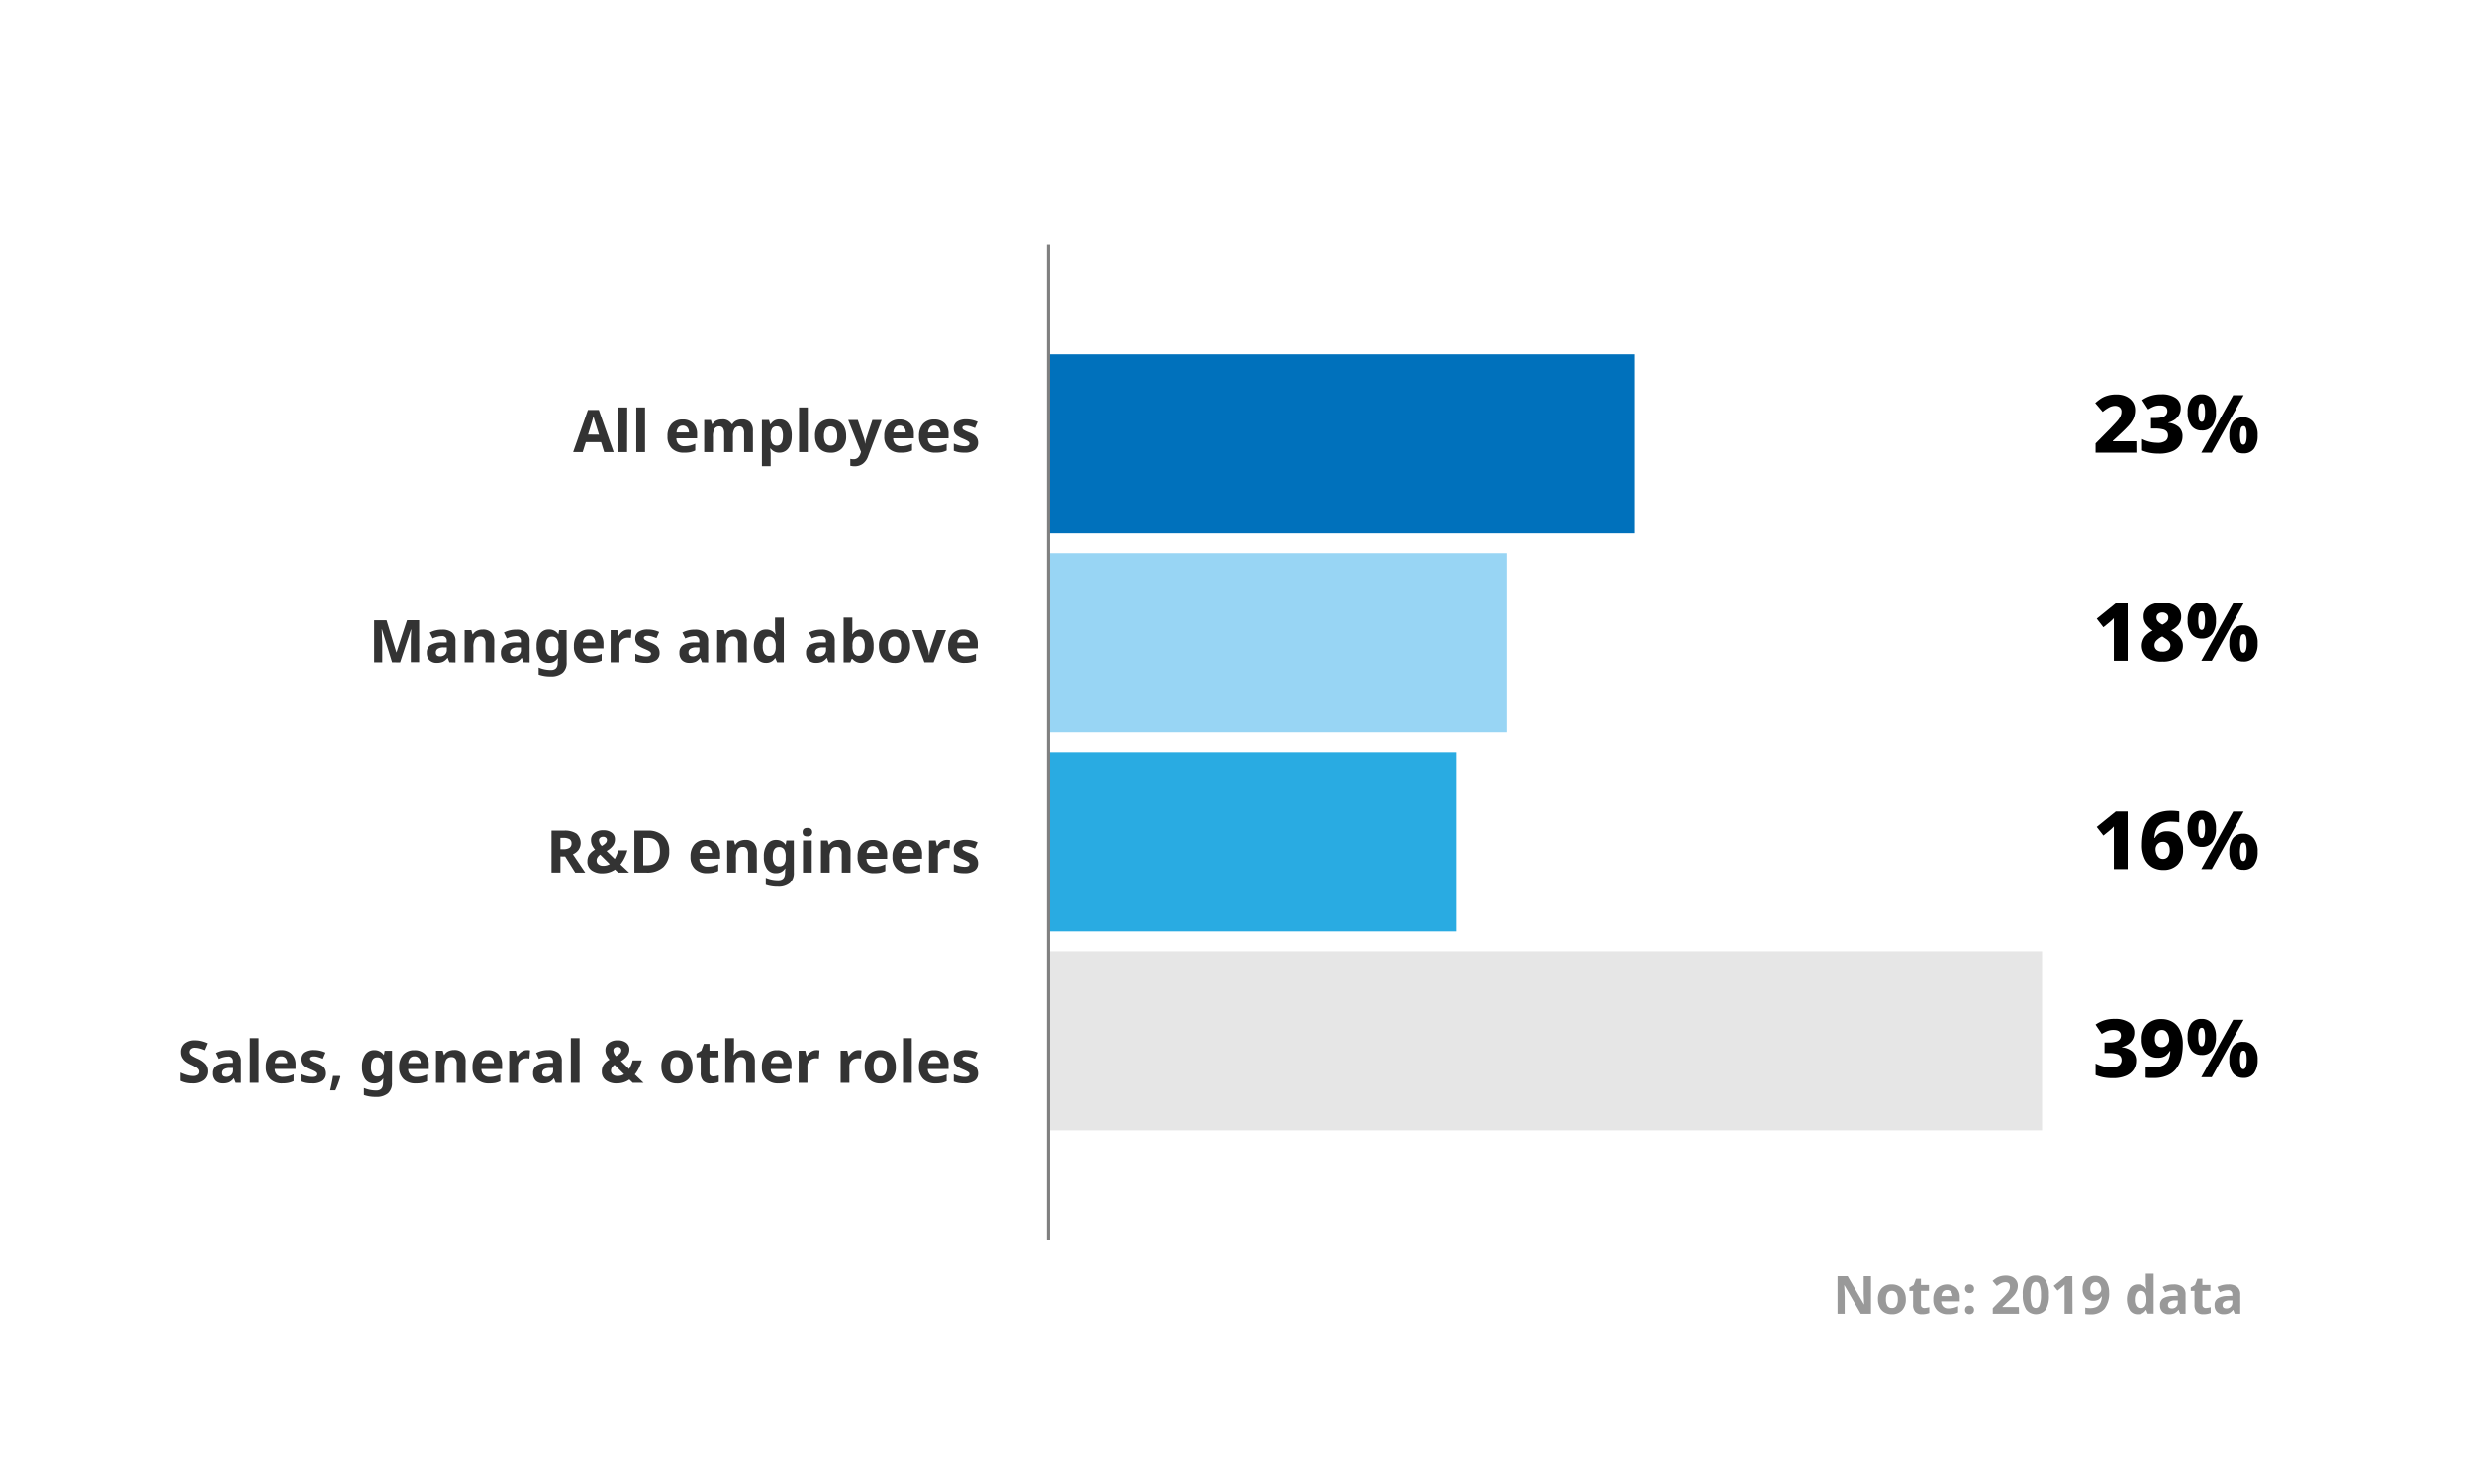 <svg xmlns="http://www.w3.org/2000/svg" viewBox="0 0 800 480"><defs><style>.cls-1{fill:#e6e6e6;}.cls-2{fill:#29abe2;}.cls-3{fill:#98d5f4;}.cls-4{fill:#0071bc;}.cls-5{fill:none;stroke:gray;stroke-miterlimit:10;}.cls-6{fill:#333;}.cls-7{fill:#999;}</style></defs><g id="Layer_1" data-name="Layer 1"><rect class="cls-1" x="339.01" y="307.66" width="321.32" height="57.91"/><rect class="cls-2" x="339.01" y="243.31" width="131.82" height="57.91"/><rect class="cls-3" x="339.01" y="178.96" width="148.3" height="57.91"/><rect class="cls-4" x="339.01" y="114.62" width="189.49" height="57.91"/><line class="cls-5" x1="339.01" y1="400.96" x2="339.01" y2="79.22"/></g><g id="Layer_3" data-name="Layer 3"><path class="cls-6" d="M195.37,146.22l-1-3.22h-4.94l-1,3.22h-3.09l4.78-13.62h3.52l4.8,13.62Zm-1.67-5.64c-.91-2.92-1.43-4.58-1.54-5s-.2-.69-.25-.91q-.3,1.18-1.75,5.87Z"/><path class="cls-6" d="M202.78,146.22H200V131.79h2.83Z"/><path class="cls-6" d="M208.58,146.22h-2.83V131.79h2.83Z"/><path class="cls-6" d="M221.18,146.41a5.37,5.37,0,0,1-3.92-1.38,5.24,5.24,0,0,1-1.41-3.92,5.75,5.75,0,0,1,1.31-4,4.62,4.62,0,0,1,3.6-1.42,4.54,4.54,0,0,1,3.42,1.25,4.72,4.72,0,0,1,1.23,3.46v1.37h-6.69a2.76,2.76,0,0,0,.71,1.89,2.53,2.53,0,0,0,1.88.67,7.81,7.81,0,0,0,1.77-.19,9.14,9.14,0,0,0,1.74-.62v2.19a6.87,6.87,0,0,1-1.58.55A10.11,10.11,0,0,1,221.18,146.41Zm-.4-8.74a1.79,1.79,0,0,0-1.41.57,2.65,2.65,0,0,0-.59,1.62h4a2.36,2.36,0,0,0-.54-1.62A1.87,1.87,0,0,0,220.78,137.67Z"/><path class="cls-6" d="M237,146.22h-2.83v-6.05a3.09,3.09,0,0,0-.38-1.69,1.33,1.33,0,0,0-1.18-.56,1.72,1.72,0,0,0-1.58.8,5.2,5.2,0,0,0-.49,2.62v4.88h-2.83V135.85h2.16l.38,1.33h.16a2.89,2.89,0,0,1,1.2-1.12,3.92,3.92,0,0,1,1.81-.4,3.25,3.25,0,0,1,3.16,1.52h.25a2.79,2.79,0,0,1,1.23-1.12,4,4,0,0,1,1.83-.4,3.65,3.65,0,0,1,2.67.9,4,4,0,0,1,.9,2.9v6.76h-2.84v-6.05a3.09,3.09,0,0,0-.37-1.69,1.34,1.34,0,0,0-1.19-.56,1.77,1.77,0,0,0-1.55.74A4.26,4.26,0,0,0,237,141Z"/><path class="cls-6" d="M252.06,146.41a3.41,3.41,0,0,1-2.86-1.33h-.15c.1.87.15,1.37.15,1.51v4.2h-2.83V135.85h2.3l.39,1.35h.14a3.26,3.26,0,0,1,2.94-1.54,3.35,3.35,0,0,1,2.87,1.42,6.57,6.57,0,0,1,1,3.94,7.62,7.62,0,0,1-.49,2.88,4,4,0,0,1-1.38,1.87A3.55,3.55,0,0,1,252.06,146.41Zm-.83-8.49a1.78,1.78,0,0,0-1.53.65,3.61,3.61,0,0,0-.5,2.12V141a4.37,4.37,0,0,0,.49,2.39,1.76,1.76,0,0,0,1.57.73c1.27,0,1.91-1.05,1.91-3.14a4.48,4.48,0,0,0-.47-2.29A1.62,1.62,0,0,0,251.23,137.92Z"/><path class="cls-6" d="M261.22,146.22h-2.83V131.79h2.83Z"/><path class="cls-6" d="M273.61,141a5.56,5.56,0,0,1-1.33,4,4.85,4.85,0,0,1-3.72,1.43,5.17,5.17,0,0,1-2.64-.66,4.34,4.34,0,0,1-1.75-1.87,6.31,6.31,0,0,1-.61-2.86,5.55,5.55,0,0,1,1.32-4,4.88,4.88,0,0,1,3.73-1.41,5.17,5.17,0,0,1,2.64.65,4.32,4.32,0,0,1,1.75,1.86A6.23,6.23,0,0,1,273.61,141Zm-7.17,0a4.33,4.33,0,0,0,.51,2.33,1.8,1.8,0,0,0,1.64.79,1.76,1.76,0,0,0,1.63-.79,4.41,4.41,0,0,0,.5-2.33,4.31,4.31,0,0,0-.5-2.31,2.14,2.14,0,0,0-3.28,0A4.35,4.35,0,0,0,266.44,141Z"/><path class="cls-6" d="M274.28,135.85h3.1l2,5.84a8.24,8.24,0,0,1,.34,1.8h.06a7.88,7.88,0,0,1,.39-1.8l1.93-5.84h3l-4.39,11.7A5,5,0,0,1,279,150a4.35,4.35,0,0,1-2.61.81,6.29,6.29,0,0,1-1.44-.16v-2.24a4.84,4.84,0,0,0,1.11.12,2.08,2.08,0,0,0,1.32-.46,3,3,0,0,0,.87-1.39l.17-.51Z"/><path class="cls-6" d="M291.27,146.41a5.37,5.37,0,0,1-3.92-1.38,5.24,5.24,0,0,1-1.41-3.92,5.75,5.75,0,0,1,1.31-4,4.63,4.63,0,0,1,3.6-1.42,4.52,4.52,0,0,1,3.42,1.25,4.72,4.72,0,0,1,1.23,3.46v1.37h-6.69a2.76,2.76,0,0,0,.71,1.89,2.53,2.53,0,0,0,1.88.67,7.81,7.81,0,0,0,1.77-.19,8.91,8.91,0,0,0,1.74-.62v2.19a6.87,6.87,0,0,1-1.58.55A10,10,0,0,1,291.27,146.41Zm-.4-8.74a1.79,1.79,0,0,0-1.41.57,2.58,2.58,0,0,0-.58,1.62h4a2.41,2.41,0,0,0-.55-1.62A1.85,1.85,0,0,0,290.87,137.67Z"/><path class="cls-6" d="M302.49,146.41a5.35,5.35,0,0,1-3.91-1.38,5.24,5.24,0,0,1-1.41-3.92,5.75,5.75,0,0,1,1.3-4,4.64,4.64,0,0,1,3.61-1.42,4.55,4.55,0,0,1,3.42,1.25,4.72,4.72,0,0,1,1.22,3.46v1.37H300a2.72,2.72,0,0,0,.71,1.89,2.52,2.52,0,0,0,1.87.67,7.84,7.84,0,0,0,1.78-.19,9.39,9.39,0,0,0,1.74-.62v2.19a6.79,6.79,0,0,1-1.59.55A10,10,0,0,1,302.49,146.41Zm-.4-8.74a1.82,1.82,0,0,0-1.41.57,2.64,2.64,0,0,0-.58,1.62h4a2.31,2.31,0,0,0-.55-1.62A1.84,1.84,0,0,0,302.09,137.67Z"/><path class="cls-6" d="M316.26,143.14a2.84,2.84,0,0,1-1.11,2.43,5.44,5.44,0,0,1-3.31.84,10.57,10.57,0,0,1-1.93-.15,8.72,8.72,0,0,1-1.5-.45v-2.34a10,10,0,0,0,1.78.62,7.06,7.06,0,0,0,1.74.25c1,0,1.54-.3,1.54-.89a.77.77,0,0,0-.2-.54,3.27,3.27,0,0,0-.71-.48c-.33-.17-.78-.38-1.34-.61a8.91,8.91,0,0,1-1.75-.93,2.6,2.6,0,0,1-.82-1,3.23,3.23,0,0,1-.26-1.36,2.47,2.47,0,0,1,1.08-2.14,5.22,5.22,0,0,1,3-.75,8.69,8.69,0,0,1,3.65.81l-.85,2c-.52-.22-1-.4-1.46-.54a4.33,4.33,0,0,0-1.38-.22c-.84,0-1.25.23-1.25.68a.8.8,0,0,0,.4.66,12,12,0,0,0,1.77.83,8.16,8.16,0,0,1,1.78.91,2.75,2.75,0,0,1,.83,1A3,3,0,0,1,316.26,143.14Z"/><path class="cls-6" d="M126.79,214.22l-3.27-10.64h-.08c.12,2.17.18,3.61.18,4.34v6.3H121V200.66H125L128.17,211h.06l3.4-10.37h3.91v13.56h-2.68V207.8c0-.3,0-.65,0-1s.05-1.45.12-3.16h-.08l-3.5,10.62Z"/><path class="cls-6" d="M145.32,214.22l-.54-1.41h-.08a4.06,4.06,0,0,1-1.47,1.25,4.76,4.76,0,0,1-2,.35,3.21,3.21,0,0,1-2.35-.85,3.3,3.3,0,0,1-.86-2.44,2.71,2.71,0,0,1,1.16-2.43,6.72,6.72,0,0,1,3.48-.87l1.8,0v-.46a1.42,1.42,0,0,0-1.62-1.58,7.39,7.39,0,0,0-2.92.76l-.94-1.91a8.41,8.41,0,0,1,4-.94,4.94,4.94,0,0,1,3.2.91,3.36,3.36,0,0,1,1.11,2.76v6.91Zm-.83-4.8-1.1,0a3.46,3.46,0,0,0-1.83.44,1.39,1.39,0,0,0-.61,1.24q0,1.2,1.38,1.2a2.16,2.16,0,0,0,1.57-.57,2,2,0,0,0,.59-1.5Z"/><path class="cls-6" d="M159.79,214.22H157v-6.05a3,3,0,0,0-.4-1.69,1.47,1.47,0,0,0-1.27-.56,1.91,1.91,0,0,0-1.72.79,5,5,0,0,0-.53,2.63v4.88h-2.83V203.85h2.17l.37,1.33h.16a3,3,0,0,1,1.31-1.14,4.51,4.51,0,0,1,1.88-.38,3.6,3.6,0,0,1,2.75,1,3.93,3.93,0,0,1,.94,2.82Z"/><path class="cls-6" d="M169.29,214.22l-.55-1.41h-.07a4.23,4.23,0,0,1-1.47,1.25,4.84,4.84,0,0,1-2,.35,3.22,3.22,0,0,1-2.35-.85,3.3,3.3,0,0,1-.86-2.44,2.73,2.73,0,0,1,1.16-2.43,6.75,6.75,0,0,1,3.48-.87l1.8,0v-.46a1.41,1.41,0,0,0-1.61-1.58,7.39,7.39,0,0,0-2.92.76l-.94-1.91a8.37,8.37,0,0,1,4-.94,4.92,4.92,0,0,1,3.2.91,3.36,3.36,0,0,1,1.11,2.76v6.91Zm-.84-4.8-1.09,0a3.5,3.5,0,0,0-1.84.44,1.4,1.4,0,0,0-.6,1.24c0,.8.46,1.2,1.37,1.2a2.15,2.15,0,0,0,1.57-.57,1.94,1.94,0,0,0,.59-1.5Z"/><path class="cls-6" d="M183.24,214.24a4.32,4.32,0,0,1-1.3,3.39,5.72,5.72,0,0,1-3.89,1.16,11.07,11.07,0,0,1-3.87-.61v-2.27a10.26,10.26,0,0,0,4,.8c1.45,0,2.18-.79,2.18-2.36v-.2l.08-1.27h-.08a3.27,3.27,0,0,1-2.94,1.53,3.34,3.34,0,0,1-2.89-1.44,6.64,6.64,0,0,1-1-3.91,6.54,6.54,0,0,1,1.07-4,3.44,3.44,0,0,1,2.92-1.42,3.49,3.49,0,0,1,3,1.52h.07l.24-1.33h2.39Zm-4.77-2.05a1.91,1.91,0,0,0,1.63-.65,3.55,3.55,0,0,0,.5-2.12v-.35a4.24,4.24,0,0,0-.52-2.38,1.87,1.87,0,0,0-1.66-.73c-1.33,0-2,1-2,3.13a4.36,4.36,0,0,0,.5,2.33A1.68,1.68,0,0,0,178.47,212.19Z"/><path class="cls-6" d="M190.89,214.41A5.35,5.35,0,0,1,187,213a5.24,5.24,0,0,1-1.41-3.92,5.75,5.75,0,0,1,1.3-4,4.64,4.64,0,0,1,3.61-1.42,4.55,4.55,0,0,1,3.42,1.25,4.72,4.72,0,0,1,1.22,3.46v1.37h-6.68a2.72,2.72,0,0,0,.71,1.89,2.5,2.5,0,0,0,1.87.67,7.69,7.69,0,0,0,1.77-.19,9.22,9.22,0,0,0,1.75-.62v2.19a7,7,0,0,1-1.59.55A10,10,0,0,1,190.89,214.41Zm-.4-8.74a1.79,1.79,0,0,0-1.41.57,2.64,2.64,0,0,0-.58,1.62h4a2.31,2.31,0,0,0-.55-1.62A1.85,1.85,0,0,0,190.49,205.67Z"/><path class="cls-6" d="M203.21,203.66a4.3,4.3,0,0,1,1,.08l-.21,2.65a3.37,3.37,0,0,0-.84-.09,3,3,0,0,0-2.11.7,2.51,2.51,0,0,0-.76,1.94v5.28h-2.83V203.85h2.15l.42,1.75h.13a4,4,0,0,1,1.31-1.41A3.17,3.17,0,0,1,203.21,203.66Z"/><path class="cls-6" d="M213.29,211.14a2.84,2.84,0,0,1-1.11,2.43,5.45,5.45,0,0,1-3.32.84,10.73,10.73,0,0,1-1.93-.15,8.35,8.35,0,0,1-1.49-.45v-2.34a10,10,0,0,0,1.78.62,7.06,7.06,0,0,0,1.74.25c1,0,1.54-.3,1.54-.89a.73.73,0,0,0-.21-.54,2.93,2.93,0,0,0-.7-.48c-.34-.17-.78-.38-1.34-.61a9,9,0,0,1-1.76-.93,2.66,2.66,0,0,1-.81-1,3.23,3.23,0,0,1-.26-1.36,2.48,2.48,0,0,1,1.07-2.14,5.27,5.27,0,0,1,3-.75,8.69,8.69,0,0,1,3.65.81l-.86,2c-.52-.22-1-.4-1.45-.54a4.33,4.33,0,0,0-1.38-.22c-.84,0-1.26.23-1.26.68a.81.81,0,0,0,.41.66,11.69,11.69,0,0,0,1.76.83,8.28,8.28,0,0,1,1.79.91,2.86,2.86,0,0,1,.83,1A3,3,0,0,1,213.29,211.14Z"/><path class="cls-6" d="M227,214.22l-.55-1.41h-.07a4.23,4.23,0,0,1-1.47,1.25,4.79,4.79,0,0,1-2,.35,3.25,3.25,0,0,1-2.36-.85,3.29,3.29,0,0,1-.85-2.44,2.72,2.72,0,0,1,1.15-2.43,6.75,6.75,0,0,1,3.48-.87l1.8,0v-.46a1.41,1.41,0,0,0-1.61-1.58,7.39,7.39,0,0,0-2.92.76l-.94-1.91a8.37,8.37,0,0,1,4-.94,4.92,4.92,0,0,1,3.2.91,3.36,3.36,0,0,1,1.12,2.76v6.91Zm-.84-4.8-1.09,0a3.53,3.53,0,0,0-1.84.44,1.4,1.4,0,0,0-.6,1.24c0,.8.46,1.2,1.37,1.2a2.19,2.19,0,0,0,1.58-.57,2,2,0,0,0,.58-1.5Z"/><path class="cls-6" d="M241.48,214.22h-2.83v-6.05a2.91,2.91,0,0,0-.4-1.69,1.45,1.45,0,0,0-1.27-.56,1.89,1.89,0,0,0-1.71.79,4.86,4.86,0,0,0-.53,2.63v4.88h-2.83V203.85h2.16l.38,1.33h.16a3,3,0,0,1,1.3-1.14,4.52,4.52,0,0,1,1.89-.38,3.57,3.57,0,0,1,2.74,1,3.89,3.89,0,0,1,.94,2.82Z"/><path class="cls-6" d="M247.68,214.41a3.35,3.35,0,0,1-2.87-1.42,7.91,7.91,0,0,1,0-7.91,3.44,3.44,0,0,1,2.92-1.42,3.37,3.37,0,0,1,3,1.52h.09a11.7,11.7,0,0,1-.21-2.07v-3.32h2.84v14.43h-2.17l-.55-1.34h-.12A3.23,3.23,0,0,1,247.68,214.41Zm1-2.26a1.9,1.9,0,0,0,1.59-.63,3.69,3.69,0,0,0,.56-2.14v-.31a4.25,4.25,0,0,0-.52-2.39,1.91,1.91,0,0,0-1.67-.72,1.66,1.66,0,0,0-1.47.8,4.25,4.25,0,0,0-.53,2.33,4.09,4.09,0,0,0,.53,2.3A1.72,1.72,0,0,0,248.67,212.15Z"/><path class="cls-6" d="M267.94,214.22l-.55-1.41h-.07a4.23,4.23,0,0,1-1.47,1.25,4.79,4.79,0,0,1-2,.35,3.21,3.21,0,0,1-2.35-.85,3.26,3.26,0,0,1-.86-2.44,2.72,2.72,0,0,1,1.15-2.43,6.76,6.76,0,0,1,3.49-.87l1.8,0v-.46a1.42,1.42,0,0,0-1.62-1.58,7.39,7.39,0,0,0-2.92.76l-.94-1.91a8.4,8.4,0,0,1,4-.94,4.9,4.9,0,0,1,3.2.91,3.33,3.33,0,0,1,1.12,2.76v6.91Zm-.83-4.8-1.1,0a3.53,3.53,0,0,0-1.84.44,1.4,1.4,0,0,0-.6,1.24c0,.8.46,1.2,1.37,1.2a2.19,2.19,0,0,0,1.58-.57,2,2,0,0,0,.59-1.5Z"/><path class="cls-6" d="M278.6,203.66a3.35,3.35,0,0,1,2.88,1.43,6.62,6.62,0,0,1,1,3.93,6.43,6.43,0,0,1-1.08,4,3.73,3.73,0,0,1-5.78.08h-.2l-.47,1.14h-2.16V199.79h2.83v3.36c0,.42,0,1.11-.11,2h.11A3.26,3.26,0,0,1,278.6,203.66Zm-.91,2.26a1.78,1.78,0,0,0-1.53.65,3.69,3.69,0,0,0-.5,2.12V209a4.36,4.36,0,0,0,.5,2.39,1.75,1.75,0,0,0,1.57.73,1.6,1.6,0,0,0,1.39-.8,4.42,4.42,0,0,0,.51-2.34,4.06,4.06,0,0,0-.52-2.29A1.64,1.64,0,0,0,277.69,205.92Z"/><path class="cls-6" d="M294.28,209a5.57,5.57,0,0,1-1.34,4,4.85,4.85,0,0,1-3.72,1.43,5.16,5.16,0,0,1-2.63-.66,4.36,4.36,0,0,1-1.76-1.87,6.44,6.44,0,0,1-.61-2.86,5.55,5.55,0,0,1,1.33-4,4.87,4.87,0,0,1,3.73-1.41,5.16,5.16,0,0,1,2.63.65,4.34,4.34,0,0,1,1.76,1.86A6.23,6.23,0,0,1,294.28,209Zm-7.17,0a4.43,4.43,0,0,0,.5,2.33,1.83,1.83,0,0,0,1.65.79,1.78,1.78,0,0,0,1.63-.79,4.42,4.42,0,0,0,.49-2.33,4.22,4.22,0,0,0-.5-2.31,2.13,2.13,0,0,0-3.27,0A4.35,4.35,0,0,0,287.11,209Z"/><path class="cls-6" d="M298.9,214.22,295,203.85h3l2,5.91a9.06,9.06,0,0,1,.4,2.13h.07a8.2,8.2,0,0,1,.42-2.13l2-5.91h3l-4,10.37Z"/><path class="cls-6" d="M311.93,214.41A5.35,5.35,0,0,1,308,213a5.24,5.24,0,0,1-1.41-3.92,5.75,5.75,0,0,1,1.3-4,4.64,4.64,0,0,1,3.61-1.42,4.55,4.55,0,0,1,3.42,1.25,4.72,4.72,0,0,1,1.23,3.46v1.37h-6.69a2.76,2.76,0,0,0,.71,1.89,2.52,2.52,0,0,0,1.87.67,7.84,7.84,0,0,0,1.78-.19,9.39,9.39,0,0,0,1.74-.62v2.19a6.79,6.79,0,0,1-1.59.55A10,10,0,0,1,311.93,214.41Zm-.39-8.74a1.83,1.83,0,0,0-1.42.57,2.71,2.71,0,0,0-.58,1.62h4a2.31,2.31,0,0,0-.55-1.62A1.83,1.83,0,0,0,311.54,205.67Z"/><path class="cls-6" d="M181.23,277v5.2h-2.88V268.66h4a6.74,6.74,0,0,1,4.09,1,4,4,0,0,1,.67,5.18,4.36,4.36,0,0,1-1.86,1.46l4,5.91H186l-3.24-5.2Zm0-2.34h.93a3.58,3.58,0,0,0,2-.45,1.64,1.64,0,0,0,.65-1.43,1.49,1.49,0,0,0-.67-1.38,4,4,0,0,0-2.05-.4h-.87Z"/><path class="cls-6" d="M203.44,282.22h-3.5l-1.07-1a6.84,6.84,0,0,1-4,1.23,5.68,5.68,0,0,1-3.59-1,3.37,3.37,0,0,1-1.33-2.81,4,4,0,0,1,.56-2.17,5.41,5.41,0,0,1,1.92-1.67,6,6,0,0,1-1-1.53,3.92,3.92,0,0,1-.31-1.59,2.75,2.75,0,0,1,1.08-2.27,4.46,4.46,0,0,1,2.89-.86,4.35,4.35,0,0,1,2.76.8,2.57,2.57,0,0,1,1,2.15,3.41,3.41,0,0,1-.64,2,6.2,6.2,0,0,1-2.07,1.74l2.64,2.57a11.19,11.19,0,0,0,1.14-2.79h2.95a12.86,12.86,0,0,1-.92,2.44,11.08,11.08,0,0,1-1.33,2.12Zm-10.51-3.93a1.55,1.55,0,0,0,.59,1.27,2.4,2.4,0,0,0,1.54.47,4,4,0,0,0,2.11-.56l-3.08-3.06a3.6,3.6,0,0,0-.85.85A1.74,1.74,0,0,0,192.93,278.29Zm3.33-6.58a.93.93,0,0,0-.34-.77,1.28,1.28,0,0,0-.86-.29,1.49,1.49,0,0,0-1,.3,1,1,0,0,0-.36.85,2.86,2.86,0,0,0,.89,1.8,5.43,5.43,0,0,0,1.22-.88A1.41,1.41,0,0,0,196.26,271.71Z"/><path class="cls-6" d="M216.4,275.31a6.69,6.69,0,0,1-1.91,5.13,7.76,7.76,0,0,1-5.5,1.78h-3.85V268.66h4.26a7.15,7.15,0,0,1,5.16,1.75A6.45,6.45,0,0,1,216.4,275.31Zm-3,.08c0-2.92-1.29-4.37-3.86-4.37H208v8.83h1.23C212,279.85,213.41,278.36,213.41,275.39Z"/><path class="cls-6" d="M228.62,282.41A5.37,5.37,0,0,1,224.7,281a5.24,5.24,0,0,1-1.41-3.92,5.79,5.79,0,0,1,1.3-4,4.66,4.66,0,0,1,3.61-1.42,4.54,4.54,0,0,1,3.42,1.25,4.72,4.72,0,0,1,1.23,3.46v1.37h-6.69a2.76,2.76,0,0,0,.71,1.89,2.53,2.53,0,0,0,1.88.67,7.81,7.81,0,0,0,1.77-.19,9.14,9.14,0,0,0,1.74-.62v2.19a6.87,6.87,0,0,1-1.58.55A10.11,10.11,0,0,1,228.62,282.41Zm-.4-8.74a1.79,1.79,0,0,0-1.41.57,2.65,2.65,0,0,0-.59,1.62h4a2.36,2.36,0,0,0-.54-1.62A1.87,1.87,0,0,0,228.22,273.67Z"/><path class="cls-6" d="M244.72,282.22h-2.83v-6.05a2.91,2.91,0,0,0-.4-1.69,1.45,1.45,0,0,0-1.27-.56,1.89,1.89,0,0,0-1.71.79,4.86,4.86,0,0,0-.53,2.63v4.88h-2.83V271.85h2.16l.38,1.33h.16a3,3,0,0,1,1.3-1.14,4.52,4.52,0,0,1,1.89-.38,3.57,3.57,0,0,1,2.74,1,3.89,3.89,0,0,1,.94,2.82Z"/><path class="cls-6" d="M256.7,282.24a4.32,4.32,0,0,1-1.3,3.39,5.72,5.72,0,0,1-3.89,1.16,11.17,11.17,0,0,1-3.88-.61v-2.27a10.34,10.34,0,0,0,4.05.8c1.45,0,2.18-.79,2.18-2.36v-.2l.08-1.27h-.08a3.27,3.27,0,0,1-2.94,1.53A3.34,3.34,0,0,1,248,281a6.64,6.64,0,0,1-1-3.91,6.54,6.54,0,0,1,1.07-4,3.43,3.43,0,0,1,2.92-1.42,3.49,3.49,0,0,1,3,1.52h.07l.23-1.33h2.4Zm-4.77-2.05a1.91,1.91,0,0,0,1.63-.65,3.56,3.56,0,0,0,.49-2.12v-.35a4.25,4.25,0,0,0-.51-2.38,1.88,1.88,0,0,0-1.66-.73c-1.33,0-2,1-2,3.13a4.27,4.27,0,0,0,.5,2.33A1.68,1.68,0,0,0,251.93,280.19Z"/><path class="cls-6" d="M259.54,269.17c0-.92.51-1.38,1.54-1.38s1.54.46,1.54,1.38a1.36,1.36,0,0,1-.39,1,1.62,1.62,0,0,1-1.15.36C260.05,270.56,259.54,270.1,259.54,269.17Zm2.95,13.05h-2.83V271.85h2.83Z"/><path class="cls-6" d="M275,282.22H272.2v-6.05a2.91,2.91,0,0,0-.4-1.69,1.45,1.45,0,0,0-1.27-.56,1.89,1.89,0,0,0-1.71.79,4.86,4.86,0,0,0-.53,2.63v4.88h-2.83V271.85h2.16l.38,1.33h.16a3,3,0,0,1,1.3-1.14,4.52,4.52,0,0,1,1.89-.38,3.59,3.59,0,0,1,2.74,1,3.89,3.89,0,0,1,.94,2.82Z"/><path class="cls-6" d="M282.64,282.41a5.37,5.37,0,0,1-3.92-1.38,5.24,5.24,0,0,1-1.41-3.92,5.75,5.75,0,0,1,1.31-4,4.63,4.63,0,0,1,3.6-1.42,4.52,4.52,0,0,1,3.42,1.25,4.72,4.72,0,0,1,1.23,3.46v1.37h-6.69a2.76,2.76,0,0,0,.71,1.89,2.53,2.53,0,0,0,1.88.67,7.81,7.81,0,0,0,1.77-.19,8.91,8.91,0,0,0,1.74-.62v2.19a6.87,6.87,0,0,1-1.58.55A10,10,0,0,1,282.64,282.41Zm-.4-8.74a1.79,1.79,0,0,0-1.41.57,2.58,2.58,0,0,0-.58,1.62h4a2.41,2.41,0,0,0-.55-1.62A1.85,1.85,0,0,0,282.24,273.67Z"/><path class="cls-6" d="M293.86,282.41A5.35,5.35,0,0,1,290,281a5.24,5.24,0,0,1-1.41-3.92,5.75,5.75,0,0,1,1.3-4,4.64,4.64,0,0,1,3.61-1.42,4.55,4.55,0,0,1,3.42,1.25,4.72,4.72,0,0,1,1.22,3.46v1.37h-6.68a2.72,2.72,0,0,0,.71,1.89,2.52,2.52,0,0,0,1.87.67,7.84,7.84,0,0,0,1.78-.19,9.39,9.39,0,0,0,1.74-.62v2.19a6.79,6.79,0,0,1-1.59.55A10,10,0,0,1,293.86,282.41Zm-.4-8.74a1.82,1.82,0,0,0-1.41.57,2.64,2.64,0,0,0-.58,1.62h4a2.31,2.31,0,0,0-.55-1.62A1.84,1.84,0,0,0,293.46,273.67Z"/><path class="cls-6" d="M306.18,271.66a4.3,4.3,0,0,1,1,.08l-.21,2.65a3.37,3.37,0,0,0-.84-.09,3,3,0,0,0-2.11.7,2.51,2.51,0,0,0-.75,1.94v5.28H300.4V271.85h2.14l.42,1.75h.13a4,4,0,0,1,1.31-1.41A3.17,3.17,0,0,1,306.18,271.66Z"/><path class="cls-6" d="M316.26,279.14a2.84,2.84,0,0,1-1.11,2.43,5.45,5.45,0,0,1-3.32.84,10.73,10.73,0,0,1-1.93-.15,8.61,8.61,0,0,1-1.49-.45v-2.34a10,10,0,0,0,1.78.62,7.06,7.06,0,0,0,1.74.25c1,0,1.54-.3,1.54-.89a.73.73,0,0,0-.21-.54,2.93,2.93,0,0,0-.7-.48c-.34-.17-.78-.38-1.34-.61a9,9,0,0,1-1.76-.93,2.66,2.66,0,0,1-.81-1,3.23,3.23,0,0,1-.26-1.36,2.48,2.48,0,0,1,1.07-2.14,5.27,5.27,0,0,1,3-.75,8.69,8.69,0,0,1,3.65.81l-.86,2a14.76,14.76,0,0,0-1.45-.54,4.33,4.33,0,0,0-1.38-.22c-.84,0-1.26.23-1.26.68a.81.81,0,0,0,.41.66,11.47,11.47,0,0,0,1.77.83,8.41,8.41,0,0,1,1.78.91,2.86,2.86,0,0,1,.83,1A3,3,0,0,1,316.26,279.14Z"/><path class="cls-6" d="M67.17,346.46a3.5,3.5,0,0,1-1.32,2.89,5.72,5.72,0,0,1-3.68,1.06,8.54,8.54,0,0,1-3.84-.82v-2.67a15.12,15.12,0,0,0,2.32.86,6.82,6.82,0,0,0,1.74.25,2.52,2.52,0,0,0,1.46-.36,1.25,1.25,0,0,0,.5-1.07,1.15,1.15,0,0,0-.22-.71,2.44,2.44,0,0,0-.66-.6,16.24,16.24,0,0,0-1.75-.92,8.46,8.46,0,0,1-1.87-1.12,4.41,4.41,0,0,1-1-1.25,3.57,3.57,0,0,1-.37-1.67,3.46,3.46,0,0,1,1.22-2.83,5,5,0,0,1,3.37-1,7.82,7.82,0,0,1,2,.25,13.43,13.43,0,0,1,2,.7l-.93,2.24a11.77,11.77,0,0,0-1.8-.62,5.58,5.58,0,0,0-1.39-.18,1.85,1.85,0,0,0-1.25.38,1.33,1.33,0,0,0-.26,1.66,1.82,1.82,0,0,0,.56.54,14.58,14.58,0,0,0,1.82.95,7.29,7.29,0,0,1,2.61,1.83A3.54,3.54,0,0,1,67.17,346.46Z"/><path class="cls-6" d="M76,350.22l-.54-1.41h-.08a4.06,4.06,0,0,1-1.47,1.25,4.76,4.76,0,0,1-2,.35,3.21,3.21,0,0,1-2.35-.85,3.3,3.3,0,0,1-.86-2.44,2.73,2.73,0,0,1,1.16-2.43,6.75,6.75,0,0,1,3.48-.87l1.8-.05v-.46a1.41,1.41,0,0,0-1.62-1.57,7.4,7.4,0,0,0-2.92.75l-.93-1.91a8.34,8.34,0,0,1,4-.94,4.94,4.94,0,0,1,3.2.91A3.36,3.36,0,0,1,78,343.31v6.91Zm-.83-4.8-1.1,0a3.46,3.46,0,0,0-1.83.44,1.41,1.41,0,0,0-.61,1.24q0,1.2,1.38,1.2a2.16,2.16,0,0,0,1.57-.57,2,2,0,0,0,.59-1.5Z"/><path class="cls-6" d="M83.71,350.22H80.88V335.79h2.83Z"/><path class="cls-6" d="M91.38,350.41A5.37,5.37,0,0,1,87.46,349a5.24,5.24,0,0,1-1.41-3.92,5.79,5.79,0,0,1,1.3-4A4.64,4.64,0,0,1,91,339.66a4.54,4.54,0,0,1,3.42,1.25,4.72,4.72,0,0,1,1.23,3.46v1.37H88.92a2.76,2.76,0,0,0,.71,1.89,2.53,2.53,0,0,0,1.88.67,7.81,7.81,0,0,0,1.77-.19,9.14,9.14,0,0,0,1.74-.62v2.19a6.87,6.87,0,0,1-1.58.55A10.11,10.11,0,0,1,91.38,350.41Zm-.4-8.74a1.79,1.79,0,0,0-1.41.57,2.65,2.65,0,0,0-.59,1.62h4a2.36,2.36,0,0,0-.54-1.62A1.87,1.87,0,0,0,91,341.67Z"/><path class="cls-6" d="M105.14,347.14a2.86,2.86,0,0,1-1.1,2.43,5.47,5.47,0,0,1-3.32.84,10.57,10.57,0,0,1-1.93-.15,8.72,8.72,0,0,1-1.5-.45v-2.34a10,10,0,0,0,1.78.62,7.06,7.06,0,0,0,1.74.25c1,0,1.54-.3,1.54-.89a.77.77,0,0,0-.2-.54,3,3,0,0,0-.71-.48c-.33-.17-.78-.38-1.33-.61a8.75,8.75,0,0,1-1.76-.93,2.6,2.6,0,0,1-.82-1,3.24,3.24,0,0,1-.25-1.36,2.46,2.46,0,0,1,1.07-2.14,5.25,5.25,0,0,1,3-.75,8.65,8.65,0,0,1,3.64.81l-.85,2c-.52-.22-1-.4-1.46-.54a4.33,4.33,0,0,0-1.38-.22c-.84,0-1.25.23-1.25.68a.8.8,0,0,0,.4.66,12,12,0,0,0,1.77.83,8.16,8.16,0,0,1,1.78.91,2.66,2.66,0,0,1,.83,1A3,3,0,0,1,105.14,347.14Z"/><path class="cls-6" d="M110.12,348.23a28.06,28.06,0,0,1-1.63,4.44h-2c.4-1.64.72-3.19.94-4.65H110Z"/><path class="cls-6" d="M126.77,350.24a4.32,4.32,0,0,1-1.3,3.39,5.72,5.72,0,0,1-3.89,1.16,11.07,11.07,0,0,1-3.87-.61v-2.27a10.26,10.26,0,0,0,4,.8c1.45,0,2.18-.79,2.18-2.36v-.2l.08-1.27h-.08a3.27,3.27,0,0,1-2.94,1.53A3.34,3.34,0,0,1,118.1,349a6.64,6.64,0,0,1-1-3.91,6.54,6.54,0,0,1,1.07-4,3.43,3.43,0,0,1,2.92-1.42,3.49,3.49,0,0,1,3,1.52h.07l.24-1.33h2.39ZM122,348.19a1.91,1.91,0,0,0,1.63-.65,3.56,3.56,0,0,0,.49-2.12v-.34a4.26,4.26,0,0,0-.51-2.39A1.88,1.88,0,0,0,122,342c-1.33,0-2,1-2,3.13a4.27,4.27,0,0,0,.5,2.33A1.68,1.68,0,0,0,122,348.19Z"/><path class="cls-6" d="M134.42,350.41a5.35,5.35,0,0,1-3.91-1.38,5.24,5.24,0,0,1-1.41-3.92,5.75,5.75,0,0,1,1.3-4,4.64,4.64,0,0,1,3.61-1.42,4.55,4.55,0,0,1,3.42,1.25,4.72,4.72,0,0,1,1.22,3.46v1.37H132a2.77,2.77,0,0,0,.72,1.89,2.5,2.5,0,0,0,1.87.67,7.69,7.69,0,0,0,1.77-.19,9.22,9.22,0,0,0,1.75-.62v2.19a7.12,7.12,0,0,1-1.59.55A10,10,0,0,1,134.42,350.41Zm-.4-8.74a1.79,1.79,0,0,0-1.41.57,2.64,2.64,0,0,0-.58,1.62h4a2.36,2.36,0,0,0-.55-1.62A1.85,1.85,0,0,0,134,341.67Z"/><path class="cls-6" d="M150.53,350.22H147.7v-6.05a2.91,2.91,0,0,0-.4-1.69,1.47,1.47,0,0,0-1.27-.56,1.92,1.92,0,0,0-1.72.79,5,5,0,0,0-.53,2.63v4.88H141V339.85h2.17l.38,1.33h.15A3,3,0,0,1,145,340a4.51,4.51,0,0,1,1.88-.38,3.6,3.6,0,0,1,2.75,1,3.89,3.89,0,0,1,.94,2.82Z"/><path class="cls-6" d="M158.14,350.41a5.37,5.37,0,0,1-3.92-1.38,5.24,5.24,0,0,1-1.41-3.92,5.79,5.79,0,0,1,1.3-4,4.64,4.64,0,0,1,3.61-1.42,4.54,4.54,0,0,1,3.42,1.25,4.72,4.72,0,0,1,1.23,3.46v1.37h-6.69a2.76,2.76,0,0,0,.71,1.89,2.53,2.53,0,0,0,1.88.67,7.81,7.81,0,0,0,1.77-.19,9.14,9.14,0,0,0,1.74-.62v2.19a6.87,6.87,0,0,1-1.58.55A10.11,10.11,0,0,1,158.14,350.41Zm-.4-8.74a1.79,1.79,0,0,0-1.41.57,2.65,2.65,0,0,0-.59,1.62h4a2.36,2.36,0,0,0-.54-1.62A1.87,1.87,0,0,0,157.74,341.67Z"/><path class="cls-6" d="M170.46,339.66a4.26,4.26,0,0,1,.95.08l-.21,2.65a3.37,3.37,0,0,0-.84-.09,3,3,0,0,0-2.11.7,2.51,2.51,0,0,0-.75,1.94v5.28h-2.83V339.85h2.14l.42,1.75h.14a3.83,3.83,0,0,1,1.3-1.41A3.18,3.18,0,0,1,170.46,339.66Z"/><path class="cls-6" d="M179.7,350.22l-.55-1.41h-.08a4.06,4.06,0,0,1-1.47,1.25,4.76,4.76,0,0,1-2,.35,3.22,3.22,0,0,1-2.35-.85,3.3,3.3,0,0,1-.86-2.44,2.73,2.73,0,0,1,1.16-2.43,6.75,6.75,0,0,1,3.48-.87l1.8-.05v-.46a1.41,1.41,0,0,0-1.61-1.57,7.4,7.4,0,0,0-2.93.75l-.93-1.91a8.37,8.37,0,0,1,4-.94,4.92,4.92,0,0,1,3.2.91,3.36,3.36,0,0,1,1.11,2.76v6.91Zm-.84-4.8-1.09,0a3.47,3.47,0,0,0-1.84.44,1.4,1.4,0,0,0-.6,1.24c0,.8.45,1.2,1.37,1.2a2.15,2.15,0,0,0,1.57-.57,1.94,1.94,0,0,0,.59-1.5Z"/><path class="cls-6" d="M187.42,350.22h-2.83V335.79h2.83Z"/><path class="cls-6" d="M208.09,350.22h-3.5l-1.07-1.05a6.8,6.8,0,0,1-4,1.24,5.7,5.7,0,0,1-3.59-1,3.38,3.38,0,0,1-1.32-2.81,4,4,0,0,1,.56-2.17,5.32,5.32,0,0,1,1.92-1.67,6,6,0,0,1-1-1.53,3.92,3.92,0,0,1-.31-1.59,2.75,2.75,0,0,1,1.08-2.27,4.46,4.46,0,0,1,2.89-.86,4.35,4.35,0,0,1,2.76.8,2.57,2.57,0,0,1,1,2.15,3.41,3.41,0,0,1-.64,2,6.31,6.31,0,0,1-2.07,1.74l2.64,2.57a11.19,11.19,0,0,0,1.14-2.79h2.95a12.86,12.86,0,0,1-.92,2.44,10.7,10.7,0,0,1-1.33,2.11Zm-10.52-3.93a1.53,1.53,0,0,0,.6,1.27,2.38,2.38,0,0,0,1.54.47,3.93,3.93,0,0,0,2.1-.56l-3.08-3.06a3.74,3.74,0,0,0-.84.85A1.75,1.75,0,0,0,197.57,346.29Zm3.34-6.58a1,1,0,0,0-.34-.77,1.27,1.27,0,0,0-.86-.28,1.47,1.47,0,0,0-1,.29,1,1,0,0,0-.36.85,2.9,2.9,0,0,0,.88,1.8,5.52,5.52,0,0,0,1.23-.88A1.41,1.41,0,0,0,200.91,339.71Z"/><path class="cls-6" d="M223.93,345a5.56,5.56,0,0,1-1.33,4,4.87,4.87,0,0,1-3.72,1.43,5.17,5.17,0,0,1-2.64-.66,4.34,4.34,0,0,1-1.75-1.87,6.31,6.31,0,0,1-.61-2.86,5.55,5.55,0,0,1,1.32-3.95,4.88,4.88,0,0,1,3.73-1.41,5.19,5.19,0,0,1,2.64.65,4.32,4.32,0,0,1,1.75,1.86A6.23,6.23,0,0,1,223.93,345Zm-7.17,0a4.33,4.33,0,0,0,.51,2.33,1.8,1.8,0,0,0,1.64.79,1.76,1.76,0,0,0,1.63-.79A4.41,4.41,0,0,0,221,345a4.31,4.31,0,0,0-.5-2.31,1.84,1.84,0,0,0-1.65-.77,1.81,1.81,0,0,0-1.63.76A4.35,4.35,0,0,0,216.76,345Z"/><path class="cls-6" d="M230.64,348.16a6,6,0,0,0,1.78-.33v2.11a6.46,6.46,0,0,1-2.6.47,3.19,3.19,0,0,1-2.47-.86,3.71,3.71,0,0,1-.77-2.57v-5h-1.36v-1.2l1.56-.95.82-2.19h1.81v2.21h2.9V342h-2.9v5a1.12,1.12,0,0,0,.33.89A1.37,1.37,0,0,0,230.64,348.16Z"/><path class="cls-6" d="M244.09,350.22h-2.83v-6.05c0-1.5-.55-2.25-1.67-2.25a1.88,1.88,0,0,0-1.71.81,4.85,4.85,0,0,0-.53,2.61v4.88h-2.83V335.79h2.83v2.94c0,.23,0,.77-.07,1.61l-.06.84h.15a3.26,3.26,0,0,1,3-1.52,3.68,3.68,0,0,1,2.78,1,3.92,3.92,0,0,1,.94,2.82Z"/><path class="cls-6" d="M251.7,350.41a5.37,5.37,0,0,1-3.92-1.38,5.24,5.24,0,0,1-1.41-3.92,5.75,5.75,0,0,1,1.31-4,4.63,4.63,0,0,1,3.6-1.42,4.56,4.56,0,0,1,3.43,1.25,4.76,4.76,0,0,1,1.22,3.46v1.37h-6.69a2.72,2.72,0,0,0,.72,1.89,2.5,2.5,0,0,0,1.87.67,7.81,7.81,0,0,0,1.77-.19,8.91,8.91,0,0,0,1.74-.62v2.19a6.87,6.87,0,0,1-1.58.55A10,10,0,0,1,251.7,350.41Zm-.4-8.74a1.79,1.79,0,0,0-1.41.57,2.64,2.64,0,0,0-.58,1.62h4a2.41,2.41,0,0,0-.55-1.62A1.85,1.85,0,0,0,251.3,341.67Z"/><path class="cls-6" d="M264,339.66a4.26,4.26,0,0,1,1,.08l-.21,2.65a3.34,3.34,0,0,0-.83-.09,3,3,0,0,0-2.11.7,2.48,2.48,0,0,0-.76,1.94v5.28h-2.83V339.85h2.14l.42,1.75h.14a3.92,3.92,0,0,1,1.3-1.41A3.2,3.2,0,0,1,264,339.66Z"/><path class="cls-6" d="M277.58,339.66a4.3,4.3,0,0,1,1,.08l-.21,2.65a3.37,3.37,0,0,0-.84-.09,3,3,0,0,0-2.11.7,2.51,2.51,0,0,0-.76,1.94v5.28h-2.83V339.85h2.15l.41,1.75h.14a4,4,0,0,1,1.31-1.41A3.15,3.15,0,0,1,277.58,339.66Z"/><path class="cls-6" d="M289.66,345a5.56,5.56,0,0,1-1.33,4,4.85,4.85,0,0,1-3.72,1.43,5.17,5.17,0,0,1-2.64-.66,4.34,4.34,0,0,1-1.75-1.87,6.31,6.31,0,0,1-.61-2.86,5.55,5.55,0,0,1,1.32-3.95,4.88,4.88,0,0,1,3.73-1.41,5.17,5.17,0,0,1,2.64.65,4.32,4.32,0,0,1,1.75,1.86A6.23,6.23,0,0,1,289.66,345Zm-7.17,0a4.33,4.33,0,0,0,.51,2.33,1.8,1.8,0,0,0,1.64.79,1.76,1.76,0,0,0,1.63-.79,4.41,4.41,0,0,0,.5-2.33,4.31,4.31,0,0,0-.5-2.31,1.84,1.84,0,0,0-1.65-.77,1.81,1.81,0,0,0-1.63.76A4.35,4.35,0,0,0,282.49,345Z"/><path class="cls-6" d="M294.83,350.22H292V335.79h2.83Z"/><path class="cls-6" d="M302.49,350.41a5.35,5.35,0,0,1-3.91-1.38,5.24,5.24,0,0,1-1.41-3.92,5.75,5.75,0,0,1,1.3-4,4.64,4.64,0,0,1,3.61-1.42,4.55,4.55,0,0,1,3.42,1.25,4.72,4.72,0,0,1,1.22,3.46v1.37H300a2.72,2.72,0,0,0,.71,1.89,2.5,2.5,0,0,0,1.87.67,7.69,7.69,0,0,0,1.77-.19,9.22,9.22,0,0,0,1.75-.62v2.19a7,7,0,0,1-1.59.55A10,10,0,0,1,302.49,350.41Zm-.4-8.74a1.79,1.79,0,0,0-1.41.57,2.64,2.64,0,0,0-.58,1.62h4a2.31,2.31,0,0,0-.55-1.62A1.85,1.85,0,0,0,302.09,341.67Z"/><path class="cls-6" d="M316.26,347.14a2.84,2.84,0,0,1-1.11,2.43,5.45,5.45,0,0,1-3.32.84,10.53,10.53,0,0,1-1.92-.15,8.46,8.46,0,0,1-1.5-.45v-2.34a10,10,0,0,0,1.78.62,7.06,7.06,0,0,0,1.74.25c1,0,1.54-.3,1.54-.89a.73.73,0,0,0-.21-.54,2.93,2.93,0,0,0-.7-.48c-.33-.17-.78-.38-1.34-.61a9,9,0,0,1-1.76-.93,2.66,2.66,0,0,1-.81-1,3.23,3.23,0,0,1-.26-1.36,2.48,2.48,0,0,1,1.07-2.14,5.27,5.27,0,0,1,3-.75,8.69,8.69,0,0,1,3.65.81l-.85,2c-.52-.22-1-.4-1.46-.54a4.33,4.33,0,0,0-1.38-.22c-.84,0-1.26.23-1.26.68a.81.81,0,0,0,.41.66,12,12,0,0,0,1.77.83,8.16,8.16,0,0,1,1.78.91,2.86,2.86,0,0,1,.83,1A3,3,0,0,1,316.26,347.14Z"/><path d="M690.83,146.41H677.62v-3l4.6-4.65c.94-1,1.68-1.77,2.24-2.4a7.61,7.61,0,0,0,1.18-1.65,3.43,3.43,0,0,0,.35-1.52,1.73,1.73,0,0,0-.58-1.44,2.37,2.37,0,0,0-1.47-.46,4.15,4.15,0,0,0-1.94.5,11.77,11.77,0,0,0-2.07,1.43l-2.42-2.84a17.73,17.73,0,0,1,1.72-1.36,8,8,0,0,1,2.15-1,9.55,9.55,0,0,1,3-.41,7.33,7.33,0,0,1,3.23.67,5.09,5.09,0,0,1,2.08,1.79,4.74,4.74,0,0,1,.72,2.59,6.7,6.7,0,0,1-.59,2.83A10.06,10.06,0,0,1,688,138c-.78.83-1.74,1.76-2.86,2.8l-1.93,1.77v.16h7.6Z"/><path d="M705.18,132a4.33,4.33,0,0,1-.55,2.24,4.63,4.63,0,0,1-1.47,1.55,6.69,6.69,0,0,1-2,.89v.08a6.17,6.17,0,0,1,3.41,1.37,3.82,3.82,0,0,1,1.19,3,5.27,5.27,0,0,1-.8,2.84,5.56,5.56,0,0,1-2.49,2,10.63,10.63,0,0,1-4.32.75,15.37,15.37,0,0,1-3-.26,14.19,14.19,0,0,1-2.48-.75v-3.72a10.73,10.73,0,0,0,2.5.92,10.62,10.62,0,0,0,2.39.3,4.35,4.35,0,0,0,2.74-.64,2.16,2.16,0,0,0,.77-1.75,2,2,0,0,0-.36-1.2,2.35,2.35,0,0,0-1.29-.75,9.77,9.77,0,0,0-2.59-.26h-1.27V135.2h1.3a8.15,8.15,0,0,0,2.44-.28,2.28,2.28,0,0,0,1.21-.8,2,2,0,0,0,.35-1.15c0-1.22-.8-1.82-2.39-1.82a5.22,5.22,0,0,0-2.28.47,16.89,16.89,0,0,0-1.54.8l-1.95-3a10.72,10.72,0,0,1,2.6-1.31,10.89,10.89,0,0,1,3.69-.54,7.87,7.87,0,0,1,4.52,1.15A3.69,3.69,0,0,1,705.18,132Z"/><path d="M711.94,127.58a4.1,4.1,0,0,1,3.4,1.53,6.62,6.62,0,0,1,1.22,4.27,7.15,7.15,0,0,1-1.14,4.31,4,4,0,0,1-3.48,1.54,4,4,0,0,1-3.33-1.54,6.88,6.88,0,0,1-1.2-4.31,7.13,7.13,0,0,1,1.12-4.27A4,4,0,0,1,711.94,127.58Zm0,2.87c-.4,0-.68.25-.85.75a7.71,7.71,0,0,0-.24,2.21,8.09,8.09,0,0,0,.24,2.24c.17.52.45.78.85.78s.68-.26.84-.78a7.67,7.67,0,0,0,.25-2.24,7.31,7.31,0,0,0-.25-2.21Q712.59,130.45,712,130.45Zm13.57-2.6-10.3,18.56h-3.38l10.3-18.56Zm-.1,7.15a4.1,4.1,0,0,1,3.4,1.52,6.62,6.62,0,0,1,1.22,4.27,7.17,7.17,0,0,1-1.14,4.31,4,4,0,0,1-3.48,1.54,4,4,0,0,1-3.33-1.54,6.9,6.9,0,0,1-1.2-4.31,7.13,7.13,0,0,1,1.12-4.27A3.94,3.94,0,0,1,725.46,135Zm0,2.83c-.4,0-.68.26-.85.78a10.3,10.3,0,0,0,0,4.42c.17.52.45.78.85.78.73,0,1.09-1,1.09-3S726.24,137.83,725.51,137.83Z"/><path d="M688,213.74h-4.47v-10c0-.22,0-.56,0-1s0-.93,0-1.43,0-1,0-1.35a7,7,0,0,1-.57.61c-.24.23-.47.44-.67.61l-2.14,1.74L678,200.14l6.17-5H688Z"/><path d="M699.28,194.94a9,9,0,0,1,3.08.5,4.88,4.88,0,0,1,2.17,1.49,3.89,3.89,0,0,1,.8,2.49,4.1,4.1,0,0,1-.92,2.77,7.13,7.13,0,0,1-2.35,1.75,14.82,14.82,0,0,1,1.8,1.2,5.81,5.81,0,0,1,1.45,1.6,4,4,0,0,1,.57,2.14,4.55,4.55,0,0,1-1.73,3.7,7.51,7.51,0,0,1-4.9,1.42,7.65,7.65,0,0,1-5-1.38,5,5,0,0,1-.66-6.72A8.2,8.2,0,0,1,696.1,204a8.36,8.36,0,0,1-2.05-1.88,4.4,4.4,0,0,1-.86-2.77,3.75,3.75,0,0,1,.82-2.46,5,5,0,0,1,2.2-1.49A9,9,0,0,1,699.28,194.94Zm-2.58,13.78a1.89,1.89,0,0,0,.64,1.49,2.69,2.69,0,0,0,1.86.57,2.92,2.92,0,0,0,2-.55,1.8,1.8,0,0,0,.64-1.43,1.87,1.87,0,0,0-.38-1.15,3.9,3.9,0,0,0-.92-.89q-.56-.37-1-.66l-.33-.21a6.63,6.63,0,0,0-1.76,1.2A2.19,2.19,0,0,0,696.7,208.72Zm2.55-10.58a2.09,2.09,0,0,0-1.35.44,1.46,1.46,0,0,0-.55,1.2,1.81,1.81,0,0,0,.56,1.35,5.1,5.1,0,0,0,1.34.94,5.83,5.83,0,0,0,1.33-.86,1.82,1.82,0,0,0,.59-1.43,1.44,1.44,0,0,0-.56-1.2A2.13,2.13,0,0,0,699.25,198.14Z"/><path d="M711.94,194.92a4.13,4.13,0,0,1,3.4,1.52,6.63,6.63,0,0,1,1.22,4.28,7.13,7.13,0,0,1-1.14,4.3,4,4,0,0,1-3.48,1.55,4,4,0,0,1-3.33-1.55,6.87,6.87,0,0,1-1.2-4.3,7.15,7.15,0,0,1,1.12-4.28A4,4,0,0,1,711.94,194.92Zm0,2.86c-.4,0-.68.25-.85.75a7.76,7.76,0,0,0-.24,2.21,8,8,0,0,0,.24,2.24c.17.52.45.78.85.78s.68-.26.84-.78a7.62,7.62,0,0,0,.25-2.24,7.35,7.35,0,0,0-.25-2.21Q712.59,197.78,712,197.78Zm13.57-2.6-10.3,18.56h-3.38l10.3-18.56Zm-.1,7.15a4.1,4.1,0,0,1,3.4,1.52,6.63,6.63,0,0,1,1.22,4.28,7.13,7.13,0,0,1-1.14,4.3,4,4,0,0,1-3.48,1.55,4,4,0,0,1-3.33-1.55,6.87,6.87,0,0,1-1.2-4.3,7.15,7.15,0,0,1,1.12-4.28A3.94,3.94,0,0,1,725.46,202.33Zm0,2.83c-.4,0-.68.26-.85.78a10.3,10.3,0,0,0,0,4.42c.17.52.45.78.85.78.73,0,1.09-1,1.09-3S726.24,205.16,725.51,205.16Z"/><path d="M688,281.08h-4.47v-10c0-.23,0-.57,0-1s0-.93,0-1.43,0-.95,0-1.35a5.84,5.84,0,0,1-.57.61c-.24.24-.47.44-.67.61l-2.14,1.74L678,267.48l6.17-5H688Z"/><path d="M692.65,273.2a21,21,0,0,1,.23-3.17,12.47,12.47,0,0,1,.82-3,7.76,7.76,0,0,1,1.65-2.47,7.32,7.32,0,0,1,2.73-1.69,11.77,11.77,0,0,1,4.06-.61c.36,0,.8,0,1.31.05a10.16,10.16,0,0,1,1.26.16V266a11.27,11.27,0,0,0-1.13-.17c-.41,0-.86-.06-1.37-.06a6.72,6.72,0,0,0-3.27.65,3.71,3.71,0,0,0-1.68,1.84,8.07,8.07,0,0,0-.58,2.78h.15a4.73,4.73,0,0,1,1.43-1.53,4.18,4.18,0,0,1,2.42-.62,4.92,4.92,0,0,1,3.85,1.56,6.36,6.36,0,0,1,1.4,4.39,6.48,6.48,0,0,1-1.73,4.81,6.37,6.37,0,0,1-4.69,1.72,6.92,6.92,0,0,1-3.5-.88,6.08,6.08,0,0,1-2.45-2.67A10.17,10.17,0,0,1,692.65,273.2Zm6.78,4.6a2,2,0,0,0,1.6-.7,3.31,3.31,0,0,0,.61-2.21,3.1,3.1,0,0,0-.52-1.9,1.9,1.9,0,0,0-1.64-.7,2.26,2.26,0,0,0-1.79.73,2.33,2.33,0,0,0-.65,1.58,4.64,4.64,0,0,0,.26,1.5,2.94,2.94,0,0,0,.79,1.22A1.93,1.93,0,0,0,699.43,277.8Z"/><path d="M711.94,262.25a4.13,4.13,0,0,1,3.4,1.52,6.65,6.65,0,0,1,1.22,4.28,7.11,7.11,0,0,1-1.14,4.3,4,4,0,0,1-3.48,1.55,4,4,0,0,1-3.33-1.55,6.85,6.85,0,0,1-1.2-4.3,7.17,7.17,0,0,1,1.12-4.28A4,4,0,0,1,711.94,262.25Zm0,2.86c-.4,0-.68.25-.85.76a7.71,7.71,0,0,0-.24,2.21,8,8,0,0,0,.24,2.23c.17.52.45.78.85.78s.68-.26.84-.78a7.55,7.55,0,0,0,.25-2.23,7.31,7.31,0,0,0-.25-2.21C712.67,265.36,712.39,265.11,712,265.11Zm13.57-2.6-10.3,18.57h-3.38l10.3-18.57Zm-.1,7.15a4.13,4.13,0,0,1,3.4,1.52,6.65,6.65,0,0,1,1.22,4.28,7.11,7.11,0,0,1-1.14,4.3,4,4,0,0,1-3.48,1.55,4,4,0,0,1-3.33-1.55,6.85,6.85,0,0,1-1.2-4.3,7.17,7.17,0,0,1,1.12-4.28A4,4,0,0,1,725.46,269.66Zm0,2.84c-.4,0-.68.26-.85.78a10.3,10.3,0,0,0,0,4.42c.17.52.45.78.85.78.73,0,1.09-1,1.09-3S726.24,272.5,725.51,272.5Z"/><path d="M690.15,334a4.33,4.33,0,0,1-.55,2.24,4.63,4.63,0,0,1-1.47,1.55,6.69,6.69,0,0,1-2,.89v.08a6.13,6.13,0,0,1,3.41,1.37,3.78,3.78,0,0,1,1.2,3,5.19,5.19,0,0,1-.81,2.84,5.53,5.53,0,0,1-2.48,2,10.68,10.68,0,0,1-4.33.75,15.26,15.26,0,0,1-3-.26,14,14,0,0,1-2.49-.75v-3.72a11.16,11.16,0,0,0,4.89,1.22,4.4,4.4,0,0,0,2.75-.64,2.15,2.15,0,0,0,.76-1.75,2,2,0,0,0-.36-1.2,2.28,2.28,0,0,0-1.29-.75,9.72,9.72,0,0,0-2.59-.26h-1.27V337.2h1.3a8.1,8.1,0,0,0,2.44-.28,2.24,2.24,0,0,0,1.21-.8,1.91,1.91,0,0,0,.35-1.15c0-1.22-.79-1.82-2.39-1.82a5.15,5.15,0,0,0-2.27.47,16,16,0,0,0-1.55.8l-2-3a10.38,10.38,0,0,1,6.29-1.85,7.91,7.91,0,0,1,4.53,1.15A3.7,3.7,0,0,1,690.15,334Z"/><path d="M705.85,337.88a18.64,18.64,0,0,1-.45,4.17,9.51,9.51,0,0,1-1.54,3.45,7.24,7.24,0,0,1-2.91,2.32,10.84,10.84,0,0,1-4.59.85c-.36,0-.79,0-1.28,0s-.91-.07-1.24-.12V345a11,11,0,0,0,2.29.23,7.26,7.26,0,0,0,3.42-.66,3.7,3.7,0,0,0,1.7-1.86,8.25,8.25,0,0,0,.57-2.76h-.15a5,5,0,0,1-1.38,1.54,4.36,4.36,0,0,1-2.55.62,4.82,4.82,0,0,1-3.77-1.56,6.4,6.4,0,0,1-1.4-4.42,6.48,6.48,0,0,1,1.71-4.77,6.37,6.37,0,0,1,4.71-1.73,6.93,6.93,0,0,1,3.48.89,6.06,6.06,0,0,1,2.47,2.71A10.44,10.44,0,0,1,705.85,337.88Zm-6.76-4.73a2.06,2.06,0,0,0-1.63.7,3.24,3.24,0,0,0-.63,2.21,3,3,0,0,0,.55,1.92,2,2,0,0,0,1.66.71,2.23,2.23,0,0,0,1.74-.75,2.29,2.29,0,0,0,.68-1.57,4.62,4.62,0,0,0-.26-1.52,2.92,2.92,0,0,0-.78-1.22A1.89,1.89,0,0,0,699.09,333.15Z"/><path d="M711.94,329.58a4.1,4.1,0,0,1,3.4,1.53,6.62,6.62,0,0,1,1.22,4.27,7.15,7.15,0,0,1-1.14,4.31,4,4,0,0,1-3.48,1.54,4,4,0,0,1-3.33-1.54,6.88,6.88,0,0,1-1.2-4.31,7.13,7.13,0,0,1,1.12-4.27A4,4,0,0,1,711.94,329.58Zm0,2.87c-.4,0-.68.25-.85.75a7.71,7.71,0,0,0-.24,2.21,8,8,0,0,0,.24,2.23c.17.53.45.79.85.79s.68-.26.84-.79a7.55,7.55,0,0,0,.25-2.23,7.31,7.31,0,0,0-.25-2.21Q712.59,332.45,712,332.45Zm13.57-2.6-10.3,18.56h-3.38l10.3-18.56Zm-.1,7.15a4.1,4.1,0,0,1,3.4,1.52,6.62,6.62,0,0,1,1.22,4.27,7.17,7.17,0,0,1-1.14,4.31,4,4,0,0,1-3.48,1.54,4,4,0,0,1-3.33-1.54,6.9,6.9,0,0,1-1.2-4.31,7.13,7.13,0,0,1,1.12-4.27A3.94,3.94,0,0,1,725.46,337Zm0,2.83c-.4,0-.68.26-.85.78a10.3,10.3,0,0,0,0,4.42c.17.52.45.78.85.78.73,0,1.09-1,1.09-3S726.24,339.83,725.51,339.83Z"/><path class="cls-7" d="M605,424.93H601.7l-5.28-9.18h-.08c.11,1.62.16,2.78.16,3.47v5.71h-2.3V412.79h3.25l5.27,9.09h.06c-.08-1.57-.13-2.69-.13-3.34v-5.75H605Z"/><path class="cls-7" d="M616.26,420.27a5,5,0,0,1-1.2,3.55,4.32,4.32,0,0,1-3.33,1.27,4.63,4.63,0,0,1-2.35-.58,3.87,3.87,0,0,1-1.57-1.68,5.58,5.58,0,0,1-.55-2.56,5,5,0,0,1,1.19-3.53,4.32,4.32,0,0,1,3.33-1.27,4.67,4.67,0,0,1,2.36.59,3.88,3.88,0,0,1,1.57,1.66A5.57,5.57,0,0,1,616.26,420.27Zm-6.42,0a4,4,0,0,0,.45,2.09,1.64,1.64,0,0,0,1.48.7,1.57,1.57,0,0,0,1.45-.7,3.91,3.91,0,0,0,.45-2.09,3.77,3.77,0,0,0-.45-2.06,1.91,1.91,0,0,0-2.93,0A3.83,3.83,0,0,0,609.84,420.27Z"/><path class="cls-7" d="M622.26,423.08a5.61,5.61,0,0,0,1.59-.29v1.88a5.69,5.69,0,0,1-2.32.42,2.85,2.85,0,0,1-2.21-.76,3.31,3.31,0,0,1-.7-2.31v-4.47h-1.21v-1.07l1.4-.85.73-2h1.62v2h2.59v1.9h-2.59V422a1,1,0,0,0,.3.8A1.2,1.2,0,0,0,622.26,423.08Z"/><path class="cls-7" d="M629.93,425.09a4.79,4.79,0,0,1-3.5-1.23,4.66,4.66,0,0,1-1.27-3.51,5.13,5.13,0,0,1,1.17-3.6,4.73,4.73,0,0,1,6.29-.16,4.25,4.25,0,0,1,1.09,3.1v1.23h-6a2.42,2.42,0,0,0,.64,1.68,2.23,2.23,0,0,0,1.67.61,7.38,7.38,0,0,0,1.59-.17,8.42,8.42,0,0,0,1.56-.56v2a5.54,5.54,0,0,1-1.42.49A8.8,8.8,0,0,1,629.93,425.09Zm-.36-7.81a1.61,1.61,0,0,0-1.26.51,2.35,2.35,0,0,0-.52,1.44h3.55a2.07,2.07,0,0,0-.49-1.44A1.65,1.65,0,0,0,629.57,417.28Z"/><path class="cls-7" d="M635.42,416.89a1.4,1.4,0,0,1,.37-1.06,1.51,1.51,0,0,1,1.09-.36,1.47,1.47,0,0,1,1.06.37,1.35,1.35,0,0,1,.38,1.05,1.38,1.38,0,0,1-.39,1,1.46,1.46,0,0,1-1,.37,1.5,1.5,0,0,1-1.08-.37A1.35,1.35,0,0,1,635.42,416.89Zm0,6.85a1.39,1.39,0,0,1,.37-1.05,1.51,1.51,0,0,1,1.09-.36,1.43,1.43,0,0,1,1.06.37,1.35,1.35,0,0,1,.38,1,1.43,1.43,0,0,1-.38,1,1.73,1.73,0,0,1-2.14,0A1.35,1.35,0,0,1,635.42,423.74Z"/><path class="cls-7" d="M652.87,424.93h-8.48v-1.79l3-3.08a23.53,23.53,0,0,0,1.77-1.92,3.85,3.85,0,0,0,.6-1,2.55,2.55,0,0,0,.18-.95,1.37,1.37,0,0,0-.4-1.08,1.56,1.56,0,0,0-1.07-.36,3.16,3.16,0,0,0-1.37.32,7.4,7.4,0,0,0-1.39.92l-1.39-1.65a8.84,8.84,0,0,1,1.48-1.08,5.21,5.21,0,0,1,1.29-.48,6.71,6.71,0,0,1,1.56-.17,4.71,4.71,0,0,1,2,.41,3.22,3.22,0,0,1,1.35,1.17,3.06,3.06,0,0,1,.48,1.71,4.33,4.33,0,0,1-.29,1.57,6.06,6.06,0,0,1-.92,1.51,22.24,22.24,0,0,1-2.17,2.19l-1.57,1.47v.12h5.29Z"/><path class="cls-7" d="M662.53,418.86a8.42,8.42,0,0,1-1,4.71,4.06,4.06,0,0,1-6.37-.05,8.36,8.36,0,0,1-1.07-4.66,8.58,8.58,0,0,1,1-4.74,3.61,3.61,0,0,1,3.2-1.52,3.57,3.57,0,0,1,3.17,1.6A8.29,8.29,0,0,1,662.53,418.86Zm-5.94,0a9.33,9.33,0,0,0,.39,3.2,1.33,1.33,0,0,0,1.3,1,1.36,1.36,0,0,0,1.29-1,9.08,9.08,0,0,0,.4-3.19,9.38,9.38,0,0,0-.4-3.21,1.35,1.35,0,0,0-1.29-1,1.34,1.34,0,0,0-1.3,1A9.43,9.43,0,0,0,656.59,418.86Z"/><path class="cls-7" d="M670.17,424.93h-2.56v-7l0-1.16,0-1.26a10.12,10.12,0,0,1-.89.84l-1.39,1.12-1.24-1.54,3.91-3.12h2.11Z"/><path class="cls-7" d="M682,418a8.09,8.09,0,0,1-1.51,5.36,5.69,5.69,0,0,1-4.57,1.76,8.53,8.53,0,0,1-1.64-.11v-2.06a5.89,5.89,0,0,0,1.46.17,5.17,5.17,0,0,0,2.12-.37,2.71,2.71,0,0,0,1.27-1.19,5.35,5.35,0,0,0,.51-2.23h-.1a2.84,2.84,0,0,1-1.11,1.1,3.53,3.53,0,0,1-1.58.31,3.21,3.21,0,0,1-2.5-1,4.08,4.08,0,0,1-.91-2.83,4.2,4.2,0,0,1,1.11-3.08,4,4,0,0,1,3-1.14,4.38,4.38,0,0,1,2.36.63,4,4,0,0,1,1.54,1.83A7,7,0,0,1,682,418Zm-4.39-3.26a1.5,1.5,0,0,0-1.24.55,2.41,2.41,0,0,0-.45,1.57,2.14,2.14,0,0,0,.41,1.4,1.48,1.48,0,0,0,1.23.52,1.92,1.92,0,0,0,1.34-.52,1.56,1.56,0,0,0,.56-1.17,2.7,2.7,0,0,0-.52-1.67A1.62,1.62,0,0,0,677.59,414.71Z"/><path class="cls-7" d="M691.27,425.09a3,3,0,0,1-2.57-1.26,7.14,7.14,0,0,1,0-7.08,3.09,3.09,0,0,1,2.62-1.28,3,3,0,0,1,2.67,1.36h.08a11,11,0,0,1-.19-1.85v-3h2.54v12.92H694.5l-.49-1.2h-.11A2.89,2.89,0,0,1,691.27,425.09Zm.89-2a1.69,1.69,0,0,0,1.42-.57,3.2,3.2,0,0,0,.5-1.91v-.28a3.86,3.86,0,0,0-.46-2.14,1.73,1.73,0,0,0-1.5-.65,1.49,1.49,0,0,0-1.32.72,3.85,3.85,0,0,0-.47,2.09,3.57,3.57,0,0,0,.48,2.05A1.53,1.53,0,0,0,692.16,423.08Z"/><path class="cls-7" d="M705,424.93l-.49-1.26h-.07a3.76,3.76,0,0,1-1.32,1.11,4.21,4.21,0,0,1-1.76.31,2.84,2.84,0,0,1-2.1-.76,2.89,2.89,0,0,1-.77-2.17,2.44,2.44,0,0,1,1-2.18,6,6,0,0,1,3.12-.78l1.61-.05v-.4a1.27,1.27,0,0,0-1.45-1.42,6.56,6.56,0,0,0-2.61.68l-.84-1.71a7.53,7.53,0,0,1,3.55-.84,4.46,4.46,0,0,1,2.87.81,3,3,0,0,1,1,2.48v6.18Zm-.75-4.3-1,0a3.1,3.1,0,0,0-1.64.4,1.24,1.24,0,0,0-.54,1.11c0,.72.41,1.07,1.22,1.07a1.93,1.93,0,0,0,1.41-.5,1.8,1.8,0,0,0,.53-1.35Z"/><path class="cls-7" d="M713.27,423.08a5.61,5.61,0,0,0,1.59-.29v1.88a5.69,5.69,0,0,1-2.32.42,2.85,2.85,0,0,1-2.21-.76,3.31,3.31,0,0,1-.7-2.31v-4.47h-1.21v-1.07l1.4-.85.73-2h1.62v2h2.59v1.9h-2.59V422a1,1,0,0,0,.3.8A1.2,1.2,0,0,0,713.27,423.08Z"/><path class="cls-7" d="M722.63,424.93l-.49-1.26h-.06a3.76,3.76,0,0,1-1.32,1.11,4.21,4.21,0,0,1-1.76.31,2.86,2.86,0,0,1-2.11-.76,2.93,2.93,0,0,1-.77-2.17,2.45,2.45,0,0,1,1-2.18,6,6,0,0,1,3.11-.78l1.61-.05v-.4a1.26,1.26,0,0,0-1.44-1.42,6.56,6.56,0,0,0-2.61.68L717,416.3a7.53,7.53,0,0,1,3.55-.84,4.41,4.41,0,0,1,2.86.81,3,3,0,0,1,1,2.48v6.18Zm-.75-4.3-1,0a3.16,3.16,0,0,0-1.65.4,1.24,1.24,0,0,0-.54,1.11c0,.72.41,1.07,1.23,1.07a1.93,1.93,0,0,0,1.41-.5,1.79,1.79,0,0,0,.52-1.35Z"/></g></svg>
